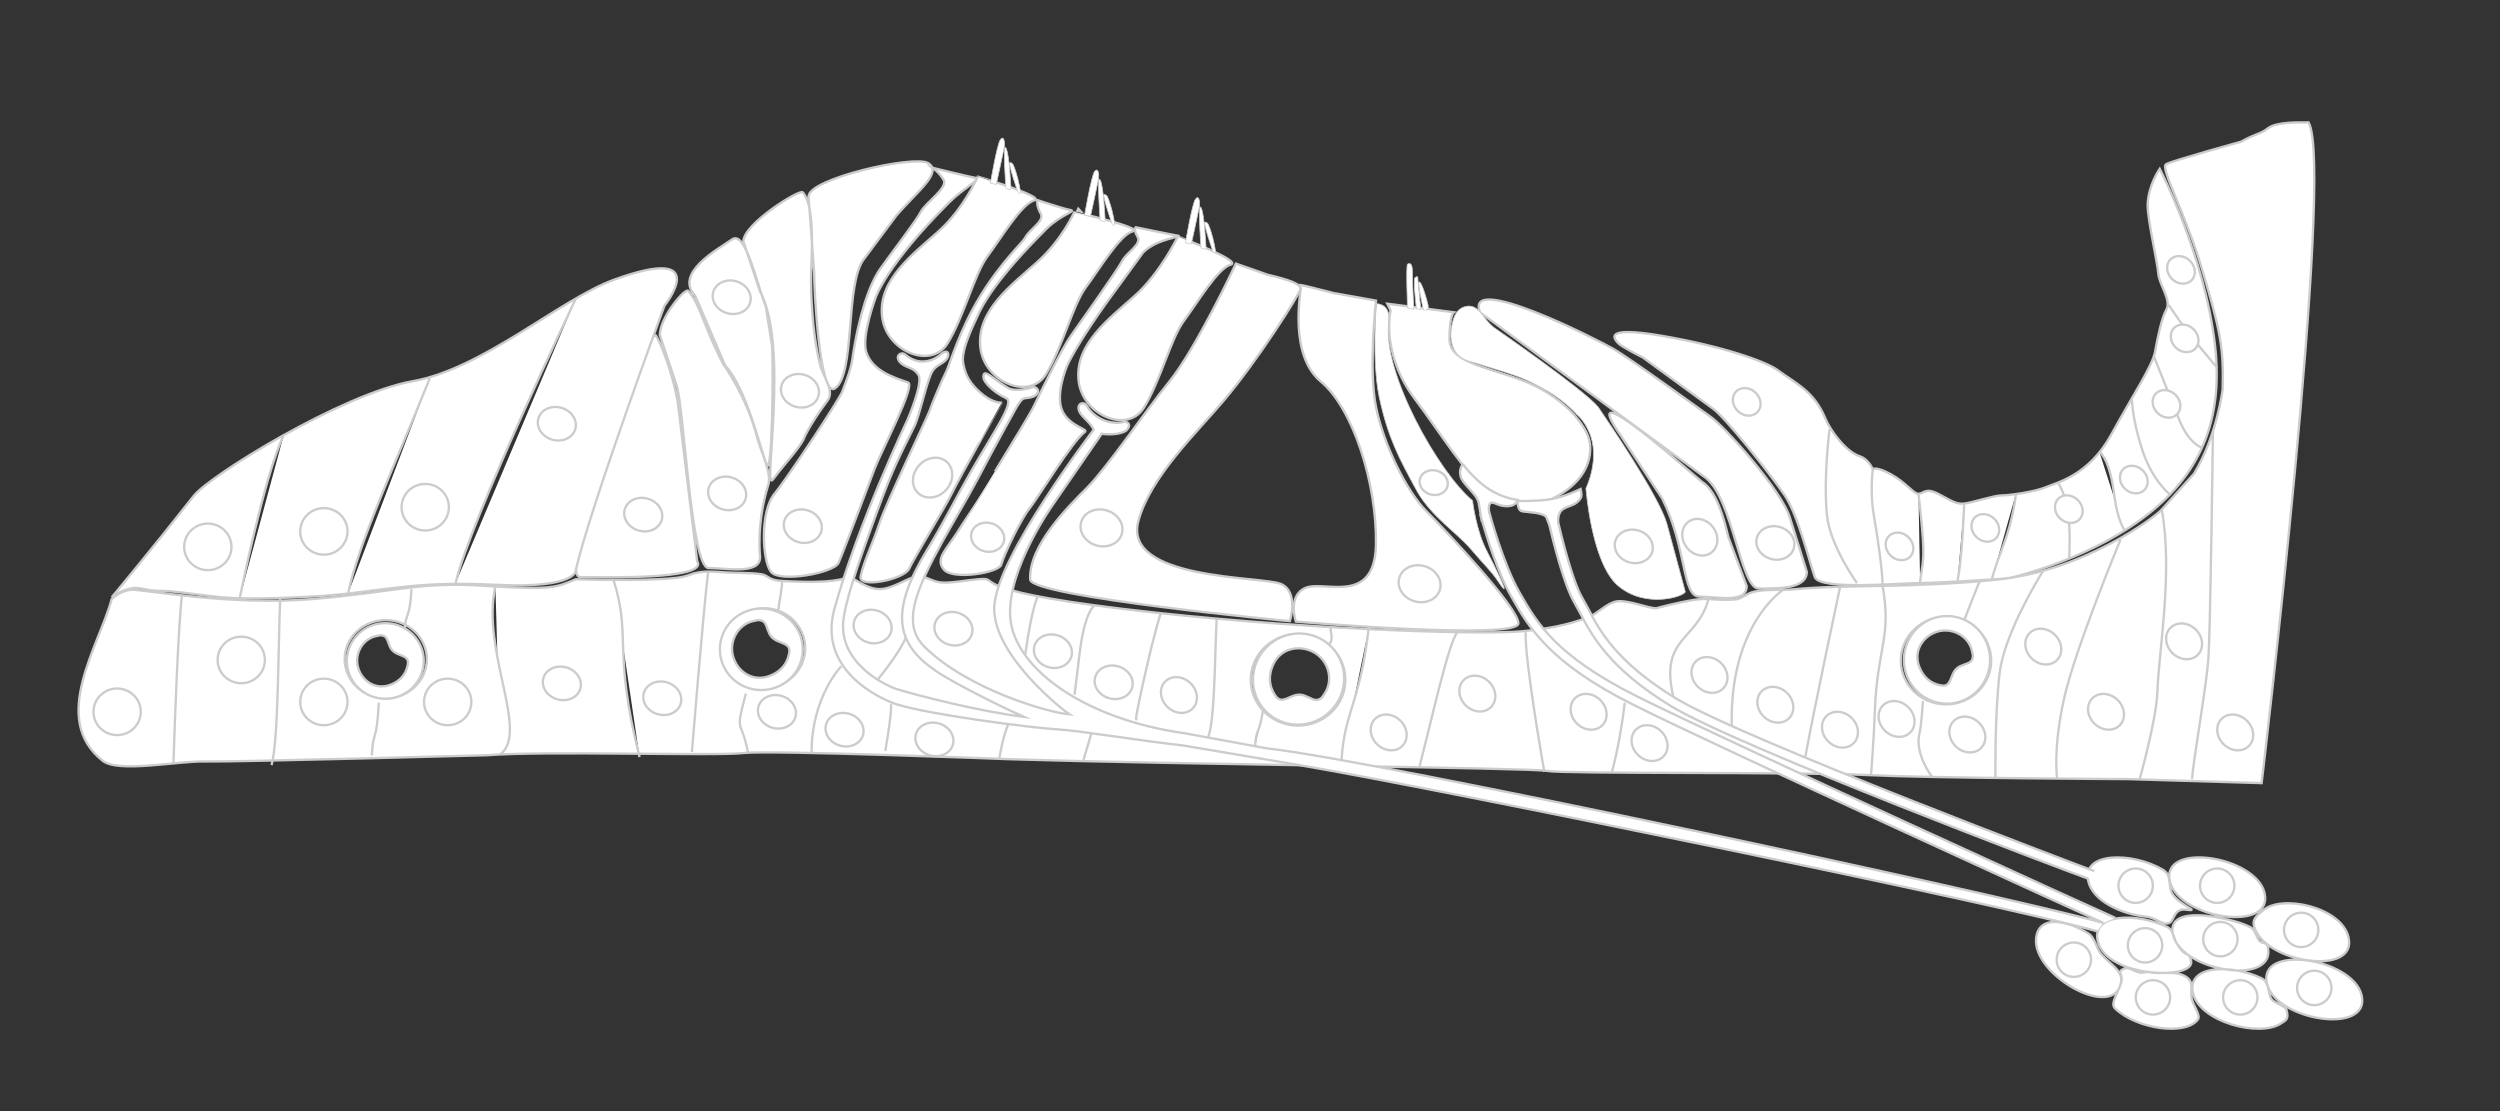 <?xml version="1.0" encoding="utf-8"?>
<!-- Generator: Adobe Illustrator 16.0.0, SVG Export Plug-In . SVG Version: 6.00 Build 0)  -->
<!DOCTYPE svg PUBLIC "-//W3C//DTD SVG 1.1//EN" "http://www.w3.org/Graphics/SVG/1.1/DTD/svg11.dtd">
<svg version="1.1" id="dataset7" class="dataset7" xmlns="http://www.w3.org/2000/svg" viewBox="0 0 3168 1408">
<rect x="0" y="0" width="3168" height="1408" fill="#333333" stroke="none"/>
<path id="Outer_phalangeal_cell_-_body" class="anatomy_id_20" fill="#FFFFFF" stroke="#CCCCCC" d="M1744.196,384.852c0,0-6.083,72.381,3.532,118.286
	c10.975,51.072,24.619,76.896,48.672,120.604c17.901,30.939,50.666,52.438,66.581,71.078c21.266,24.912,26.356,28.418,35.292,41.678
	c21.798,32.432-7.778-26.168-13.884-37.66c-14.14-26.818-18.376-64.41-18.376-64.41C1823.498,599.169,1751.279,472,1759.785,408.5
	C1762.988,384.625,1744.196,384.852,1744.196,384.852z"/>
<path id="Outer_hair_cell_-_body" class="anatomy_id_22" fill="#FFFFFF" stroke="#CCCCCC" stroke-width="3" stroke-miterlimit="10" d="M1435.099,293.239
	c-16.131,4.311-42.938,49.268-59.159,70.949c-16.244,21.775-30.033,77.168-50.823,110.506
	c-20.804,33.266-79.085,9.336-82.979-35.898c-3.907-45.23,38.822-76.965,71.302-105.883c32.467-28.791,48.024-64.377,48.024-64.377
	S1451.126,289.087,1435.099,293.239L1435.099,293.239z M1310.459,254.001c-16.034,4.223-42.936,49.268-59.176,70.951
	c-16.229,21.691-30.038,77.098-50.705,110.43c-20.903,33.361-79.184,9.465-82.964-35.824
	c-3.991-45.354,38.691-77.053,71.157-105.951c32.474-28.811,50.273-69.855,50.273-69.855S1326.48,249.782,1310.459,254.001
	L1310.459,254.001z M1559.473,335.425c-16.13,4.18-42.835,49.156-59.076,70.972c-16.451,21.646-30.023,76.889-50.912,110.282
	c-20.705,33.47-78.985,9.429-82.858-35.825c-3.902-45.337,38.808-76.941,71.15-105.865c32.495-28.783,54.837-75.26,54.837-75.26
	S1575.592,331.171,1559.473,335.425L1559.473,335.425z"/>
<path id="Outer_hair_cell_-_stereocilia" class="anatomy_id_22" fill="#FFFFFF" stroke="#CCCCCC" d="M1255.03,232.168c0,0,8.425-49.285,12.592-55.118
	s6.333,2.5,4.833,10.333s-10,46.307-10,46.307L1255.03,232.168z M1281.122,238.744c-0.333-3.472-2-43.694-6.421-51.194
	s0,51.194,0,51.194S1281.455,242.216,1281.122,238.744z M1293.455,244.473c-0.128-1.338-2.833-16.59-5.833-25.59
	s-3.833-12.333-7.5-12.833s10.131,38.423,10.131,38.423S1293.583,245.811,1293.455,244.473z M1381.828,274.131
	c0,0,8.5-38.473,10-46.307s-0.667-16.167-4.833-10.333s-12.592,55.118-12.592,55.118L1381.828,274.131z M1400.495,279.186
	c-0.333-3.472-2-43.694-6.421-51.194s0,51.194,0,51.194S1400.828,282.658,1400.495,279.186z M1412.828,284.914
	c-0.128-1.338-2.833-16.59-5.833-25.59s-3.833-12.333-7.5-12.833s10.131,38.423,10.131,38.423S1412.956,286.253,1412.828,284.914z
	 M1509.642,309.118c0,0,8.5-38.473,10-46.307s-0.666-16.167-4.834-10.333c-4.166,5.833-12.592,55.118-12.592,55.118
	L1509.642,309.118z M1528.308,314.172c-0.332-3.472-2-43.694-6.42-51.194c-4.422-7.5,0,51.194,0,51.194
	S1528.642,317.645,1528.308,314.172z M1540.642,319.901c-0.129-1.338-2.834-16.59-5.834-25.59s-3.832-12.333-7.5-12.833
	c-3.666-0.5,10.132,38.423,10.132,38.423S1540.769,321.239,1540.642,319.901z"/>
<path id="Inner_hair_cell_-_body" class="anatomy_id_22" fill="#FFFFFF" stroke="#CCCCCC" stroke-width="3" stroke-miterlimit="10" d="M1758,384.852
	l84.209,10.841c0,0-5.434,3.878-5.434,33.508c0,29.614,42.43,34.29,91.856,52.631c49.406,18.34,83.475,56.445,86.123,80.395
	c2.824,25.395-11.287,50.789-43.756,67.709c-32.489,16.951-59.298,5.644-88.971-12.685c-24.133-14.924-55.056-66.292-88.957-111.436
	c-44.014-58.638-30.932-112.438-30.932-112.438L1758,384.852z"/>
<path id="Inner_hair_cell_-_stereocilia" class="anatomy_id_22" fill="#FFFFFF" stroke="#CCCCCC" d="M1783.645,389.745c0,0-2.25-53.417,0-54.917s6.25-2.083,6.084,9.25
	s1.889,48.083,1.889,48.083L1783.645,389.745z M1800.479,392.161c0,0-3.608-33.654-3.655-38.167s-1.095-3.833-3.761-2.083
	s1.825,39.302,1.825,39.302L1800.479,392.161z M1809.729,387.078c-1.43-7.086-8-29.417-11.084-29.652
	c-3.082-0.235,5.266,35.717,5.266,35.717S1811.156,394.164,1809.729,387.078z"/>
<path id="Inner_pillar_cells_-_body" class="anatomy_id_20" fill="#FFFFFF" stroke="#CCCCCC" stroke-width="3" stroke-miterlimit="10" d="
	M1743.649,380.967c0,0-9.797,87.936,0.144,135.395c9.678,47.355,38.839,106.691,64.024,131.735
	c25.053,25.068,116.293,122.121,116.293,141.744c0,21.764-281.989-2.154-281.989-2.154s-11.204-33.088,12.571-42.879
	c23.657-9.719,87.428,23.258,88.928-54.908c1.279-77.952-29.44-172.875-69.856-206.356
	c-40.435-33.486-25.596-111.769-25.596-117.321c0-5.533-16.461-9.861,41.563,5.083L1743.649,380.967z"/>
<path id="Outer_pillar_cells_-_body" class="anatomy_id_20" fill="#FFFFFF" stroke="#CCCCCC" stroke-width="3" stroke-miterlimit="10" d="
	M1566.197,334.022c0,0-50.543,107.727-84.692,149.817c-30.375,37.56-79.013,109.222-104.075,134.267
	c-25.058,25.068-74.067,74.02-71.984,116.277c1.07,21.732,329.018,52.761,329.018,52.761s12.056-37.522-11.729-47.316
	c-23.781-9.723-200.611-4.349-180.146-79.743c14.808-55.131,73.181-111.268,107.161-151.267
	c43.646-51.188,98.246-137.584,98.246-143.139c0-5.533-13.534-11.065-41.824-17.589L1566.197,334.022z"/>
<path id="Hensen_cells_-_body" class="anatomy_id_20" fill="#FFFFFF" stroke="#CCCCCC" stroke-width="3" stroke-miterlimit="10" d="M1017.194,243.691
	c15.189,16.931,11.654,70.51,10.606,104.743c0,0-1.553,61.567,11.406,114.05c3.494,14.229,18.729,32.372,9.633,44.754
	c-26.168,35.606-30.584,49.603-30.584,49.603c-8.48,15.181-20.426,26.448-38.831,50.779
	c-13.603,18.056,21.527-168.902-16.575-239.073l-20.834-62.44C942.017,283.532,1013.413,239.469,1017.194,243.691z M928.011,303.185
	c-18.809,12.844-74.146,43.135-47.042,71.613l38.015,88.544c27.137,28.467,45.206,108.604,52.622,125.544
	c7.407,16.933,8.244-126.854,6.929-149.4l-8.091-51.02C959.598,361.681,944.893,291.603,928.011,303.185z M801.208,478.703
	l-28.675,78.592c-8.327,24.115-59.705,173.968-37.079,173.968c22.616,0,163.142,4.182,148.018-19.928L859.669,516.21
	c-2.011-22.574-17.718-73.906-28.393-90.847C828.254,420.557,807.261,456.11,801.208,478.703z M836.139,424.596l20.81,62.427
	c9.532,22.597,18.333,232.755,40.943,232.755c22.617,0,65.307,8.816,65.307-13.776c0,0-5.112-42.544,10.453-91.923
	c4.633-14.638-10.35-44.246-13.865-58.478c-12.939-52.482-43.19-93.976-43.19-93.976c-25.408-49.028-29.271-76.173-44.468-93.078
	C868.349,364.313,836.139,402,836.139,424.596z M1024.605,248.987l7.062,96.273c0,22.595,7.005,159.097,26.117,147.055
	c26.846-16.916,12.377-135.057,37.777-165.047l40.232-53.95c25.422-29.996,59.739-54.909,40.247-66.643
	C1158.495,196.118,1024.605,226.389,1024.605,248.987z"/>
<path id="Deiter_x2019_s_cells_-_body" class="anatomy_id_20" fill="#FFFFFF" stroke="#CCCCCC" stroke-width="3" stroke-miterlimit="10" d="
	M1108.621,593.24c-6.419,16.906-40.354,107.324-46,120c-5.641,12.697-74.3,25.551-85.597,11.435
	c-11.302-14.088-14.105-76.179,4.236-98.741c18.341-22.563,83.289-121.32,86.111-129.762c2.852-8.476,10.438-25.303,12.708-40.914
	c8.506-57.842,22.221-95.658,34.941-113.998c12.693-18.343,46.22-61.565,51.84-72.853c5.664-11.286,34.649-30.377,29-40.247
	c-5.646-9.878-14.121-15.523-14.121-15.523s45.641,11.268,54.104,12.698c8.46,1.423-14.562,12.695-32.924,31.039l0,0
	c-80.434,80.36-93.268,120.621-93.268,120.621s-18.52,49.226-11.888,69.313c7.595,23,32.737,31.488,52.914,38.354
	C1160.744,488.086,1117.354,570.24,1108.621,593.24z M1308.813,517.311c6.962-14.158,34.937-72.604,47.646-90.964
	c12.686-18.3,59.648-83.915,65.302-95.208c5.644-11.287,25.418-21.173,19.785-31.037c-5.683-9.864-2.393-12.14-2.393-12.14
	s44.969,9.327,53.459,10.717c8.472,1.423-25.667,2.832-44.028,21.173l-32.821,45.179c0,0-42,55.599-61.859,94.775
	c-3.918,7.729-16.731,41.909-7.534,61.266c9.2,19.355,33.173,22.608,28.42,26.168c-16.54,12.423-58.87,82.876-70.167,97
	c-11.308,14.088-32.146,58.023-35.899,71.392c-2.856,10.179-61.632,19.963-72.92,5.839c-11.291-14.099,4.079-25.001,21.652-53.563
	C1217.454,667.906,1302.174,530.816,1308.813,517.311z M1206.425,624.715c-7.771,16.321-48.648,83.183-54.304,95.858
	c-6.094,13.675-65.031,25.757-61.5,9.667c4.5-20.5,14.5-39,24-67.5c9.199-27.599,60.677-134.042,63.5-142.5
	c2.837-8.459,14.452-36.394,21.5-50.5c3.506-6.987,16.411-52.001,42.829-94.996c26.889-43.763,53.641-67.546,56.497-73.233
	c5.635-11.273,25.406-21.174,19.757-31.038c-5.649-9.886-4.243-16.932-4.243-16.932s33.489,11.197,41.956,12.6
	c8.466,1.408-12.306,5.739-30.665,24.097l0,0c-61.808,61.735-80.675,94.936-87.646,111.604
	c-1.824,4.366-20.771,40.969-17.638,57.965c2.134,11.566,5.366,18.768,10.513,25.624c6.359,8.459,22.672,24.931,38.384,24.815
	C1269.363,510.246,1215.402,605.861,1206.425,624.715z"/>
<path id="Inner_sulcus_cells_-_body" class="anatomy_id_21" fill="#FFFFFF" stroke="#CCCCCC" stroke-width="3" stroke-miterlimit="10" d="
	M2660.115,571.965c8.685,7.889,15.565,26.198,19.187,56.192c3.616,29.983,13.033,44.188,13.033,44.188 M2701.487,505.233
	c0,0,0.312,25.951,13.354,65.4c13.032,39.448,35.688,56.693,35.688,56.693 M2729.521,451.843c0,0,19.728,49.311,32.024,80.082
	c12.315,30.782,28.407,35.112,28.407,35.112 M2748.209,386.441c0,0,12.659,18.862,21.35,30.698
	c8.696,11.84,40.121,49.012,40.121,49.012 M2054.222,552.55l52.228,79.357c31.775,63.848,24.693,124.131,47.313,124.131
	c22.624,0,59.658,9.186,59.658-13.408l-23.307-62.057c-5.658-24.009-14.795-58.205-33.187-69.819
	C2152.145,607.708,1990.694,462.268,2054.222,552.55z M2165.697,526.726c18.363,11.636,93.178,95.891,102.722,130.12l21.159,67.709
	c0,22.596-38.439,21.166-61.044,21.166c-22.618,0-32.49-111.776-66.365-139.651l-286.62-210.125
	c-20.281-51.311,146.483,33.34,168.708,46.058C2066.505,454.679,2163.59,525.39,2165.697,526.726z M2318.439,543.936
	c0,0-8.014,61.401-3.358,108.674c3.823,38.85,38.063,86.194,38.063,86.194 M2373.186,594.707c0,0-3.791,29.494,1.276,57.902
	c5.068,28.421,11.133,72.678,11.133,87.669 M2431.075,625.715c0,0,3.475,26.895,5.655,57.685
	c2.168,30.765-2.398,39.292-3.563,54.601 M2488.972,638.125c0,0-1.971,65.875-8.305,97.209 M2554.667,625.349
	c0,0-2.635,29.93-15.666,64.651c-13.032,34.716-14.66,43.106-14.66,43.106 M2622.096,707.067c0,0,2.176-37.88-2.173-61.555
	c-4.337-23.682-11.86-33.502-11.86-33.502 M2721.511,259.644c-0.44,16.537,12.397,72.771,13.485,86.963
	c1.086,14.18,16.854,33.666,10.344,45.481c-6.51,11.823-11.225,36.029-14.472,53.757c-3.263,17.734-27.591,54.146-55.827,105.443
	c-28.244,51.295-68.602,60.247-82.701,66.158c-14.101,5.912-46.063,10.338-55.82,10.338s-36.707,9.167-47.547,10.34
	c-10.852,1.185-16.816-4.128-33.086-12.409c-16.269-8.269-18.301,0-24.812,0c-6.503,0-15.626-14.168-35.144-24.806
	c-19.528-10.637-22.746-6.203-22.746-6.203s-5.039-12.701-16.543-16.537c-18.606-6.204-37.916-34.21-43.411-47.552
	c-14.479-35.156-37.102-44.225-60.562-61.576c-14.71-10.878-70.156-30.457-146.843-43.494c-76.687-13.036-59.444,4.384-55.61,8.985
	c3.834,4.601,31.492,18.405,31.492,18.405l88.139,64.354c13.805,8.373,74.387,84.418,91.801,110.492
	c17.412,26.073,31.923,86.66,38.058,103.531s106.849,7.669,133.945,7.488c27.096-0.18,110.237-5.697,110.237-5.697
	s94.866-20.519,169.439-74.965c74.587-54.446,104.679-125.204,93.406-221.742c-13.153-112.692-69.924-222.527-69.924-222.527
	S2722.179,234.677,2721.511,259.644z"/>
<path id="Claudius_cells_-_body" class="anatomy_id_20" fill="#FFFFFF" stroke="#CCCCCC" stroke-width="3" stroke-miterlimit="10" d="M303.708,758.348
	c0,0,31.292-156.348,55.816-206.957 M441.13,752.146C454,689,499.636,591,544.667,479.289 M577.331,738.907
	c18.698-80.556,152.415-360.654,152.415-360.654 M729.746,721.875c18.698-80.555,112.249-334.531,112.249-334.531
	s63.34-79.046-64.027-32.821c-67.633,24.546-166.348,112.917-254.957,128.55c-88.608,15.634-257.169,119.423-277.423,145.179
	c-53.103,67.527-104.06,128.73-104.06,128.73s10.503-9.281,26.951-11.758c8.75-1.315,18.479,3.422,30.757,3.386
	c26.511-0.08,61.872,7.502,94.251,9.107c32.379,1.605,70.777-0.229,95.013-1.433c50.302-2.497,67.85-6.496,106.234-10.748
	c26.958-2.986,62.992-7.996,133.048-4.508C733.5,746.294,729.746,721.875,729.746,721.875z"/>
<path id="Spiral_ganglia_cells_-_body" class="anatomy_id_19" fill="#FFFFFF" stroke="#CCCCCC" stroke-width="3" stroke-miterlimit="10" d="
	M2779.071,1258.933c-9.007-36.006,47.776-37.738,86.508-19.396c11.048,5.232,7.256,19.003,13.421,27.173
	c3.027,4.012,17.35,8.397,18.5,13c2.905,11.613,0.217,12.696-7.755,17.654C2862.494,1314.314,2788.125,1295.161,2779.071,1258.933z
	 M2753.839,1185.104c-6.946-27.774,26.798-28.392,59.661-21.895c13.93,2.754,27.592,6.311,38.443,11.862
	c6.08,3.11,7.188,12.563,11.057,17.138c3.035,3.591,9.34,1.983,10.52,6.707c1.916,7.662,0.854,13.771-2.382,18.467
	C2852.711,1244.132,2763.793,1224.938,2753.839,1185.104z M2658.382,1192.933c-8.905-35.606,49.39-36.839,88.05-18.118
	c7.81,3.779,7.859,13.691,11.738,20.257c13,22,14.33,7.64,18.33,22.14C2783.359,1242.076,2670.083,1239.759,2658.382,1192.933z
	 M2872.829,1246.933c-12.836-51.319,107.979-33.014,119.681,13.813C3005.347,1312.063,2884.53,1293.759,2872.829,1246.933z
	 M2856.219,1173.374c-2.406-9.622,5.392-14.166,10.781-19.164c23.355-21.658,99.393-5.069,108.898,32.978
	C2988.736,1238.503,2867.92,1220.2,2856.219,1173.374z M2749.838,1117.396c-12.836-51.32,107.979-33.015,119.681,13.813
	C2882.355,1182.525,2761.539,1164.223,2749.838,1117.396z M2646.448,1117.396c-9.627-38.49,55.925-37.815,94.239-15.317
	c12.771,7.499,5.654,21.923,12.791,31.654c11,15,36.257,21.541,16.521,18.977c-15.313-1.99-14.644,13.51-20.5,16.5
	c-8.872,4.53-16.285-6.289-30.079-7.646C2688.384,1158.505,2652.556,1141.835,2646.448,1117.396z M2687.046,1247.949
	c5.501-13.812-6.66-16.402,5.454-20.739c5.227-1.871,11.571,3.354,17.833,5c4.818,1.267,9.47-1.324,14.246-0.234
	c13.899,3.173,32.019-2.761,45.421,5.734c11.51,7.295,4.771,17.585,7.5,28.5c1.986,7.941,11.334,20.751,7.818,25.51
	c-15.737,21.304-77.583,12.25-104.831-13.5C2674.488,1272.551,2680.648,1264.007,2687.046,1247.949z M2580.172,1189.005
	c2.956-28.86,36.585-24.354,65.543-6.479c9.652,5.958,9.979,18.829,17.285,27.018c10.742,12.04,26.339,20.262,25.015,33.168
	C2682.625,1295.334,2575.244,1237.018,2580.172,1189.005z"/>
<path id="Inner_phalangeal_cell_-_body" class="anatomy_id_20" fill="#FFFFFF" stroke="#CCCCCC" d="M1998.055,525.249c0,0,8.208,5.883,15.268,21.262
	c15.534,33.854-3.67,72.438-3.67,72.438c3.62,39.404,14.904,101.23,40.48,123.076c35.824,30.578,85.459,13.078,85.459,7.836
	l-23.287-86.059c-9.535-34.217-74.855-130.182-87.189-148.104c-18.392-22.228-131.389-100.225-131.389-100.225
	c-15.459-11.842-18.158-27.921-33.408-27.603c-6.807,0.9-16,3.75-19.795,21.435c0,0-12.169,41.315,24.189,49.104
	c52.605,16.992,60.209,16.21,99.238,38.892C1985.844,510.797,1998.055,525.249,1998.055,525.249z"/>
<path id="Mesenchyme_cells_-_body" class="anatomy_id_19" fill="#FFFFFF" stroke="#CCCCCC" stroke-width="3" stroke-miterlimit="10" d="M810.456,959.421
	c-34.533-136.668-9.789-152.601-33.305-225.399 M633.9,956.018c37.413-28.258-24.82-132.282-6.119-212.834 M616,742.432
	c-86-5.723-114,7.723-220,16.704c-106,8.982-216-12.981-230-11.725s-24.472,11.725-24.472,11.725
	c-15.834,58.986-78.838,151.632-11.496,204.849c20.032,15.83,93.968,0.17,129.968,0.934s357.63-7.904,357.63-7.904
	c70.497-5.721,289.485,1.222,323.897-2.746c34.412-3.967,337.168,7.781,337.168,7.781c210.067,6.531,661.094,10.851,681.543,14.834
	c20.449,3.984,321.063,1.129,404.396,5.195c83.332,4.066,331.439,5.195,331.439,5.195l169.854,5.092
	c0,0,92.792-777.244,59.552-837.259l-8.769,0.049c0,0-31.613-1.088-42.465,7.186c-10.847,8.277-13.007,5.521-34.703,17.348
	c0,0-86.546,23.848-94.639,28.389s24.096,60.328,46.094,134.969c21.998,74.642,27.111,95.98,25.577,150.238
	c0,0-7.156,58.859-36.299,106.916c0,0-23.444,25.984-40.889,45.506c-8.921,9.982-99.043,77.582-208.344,88.732
	c-111.975,11.422-192.102,5.785-259.585,12.489c-11.472,1.142-32.538-0.422-47.929,2.685c-10.579,2.137-15.795,9.164-24.156,9.969
	c-22.499,2.168-33.213-2.408-51.381,0.385c-23.049,3.541-48.889,10.726-48.889,10.726c-9.267,0.848-36.702-11.24-51.188-8.492
	c-11.859,2.252-23.489,15.453-35.275,20.006c-27.209,10.512-54.562,14.902-82.572,17.639c-54.967,5.367-297.105-2.916-507.66-28.299
	c-210.556-25.383-149.84-40.39-182.77-37.521c-16.078,1.399-32.56,4.744-45.267,4.213c-13.318-0.558-19.955-8.575-31.697-7.782
	c-11.475,0.775-30.622,15.746-47.555,16.064c-16.932,0.317-31.646-14.014-38.059-14.037c-12.823-0.05-15.688,7.848-87.461,3.633
	c-16.276-0.955-15.735-7.336-25.815-8.613c-14.787-1.873-29.215-1.213-42.352-2.045c-17.396-1.1-32.913-2.822-47.804,3.068
	c-9.181,3.631-23.189,4.766-40.232,5.498c-45.691,1.963-103.652,0-103.652,0C705.492,743.889,702,748.153,616,742.432z
	 M1734.196,797.202c-10.649,93.532-30.857,105.533-34.089,165.481 M1590.5,945.153c1.317-22.039,5-14,9.936-44.636
	 M1680.829,818.648c11.437-5.256,4.171-18.053,5.517-24.027 M1530.96,934.458c9.062-23.346,8.354-113.148,10.966-152.055
	 M1470.933,777.04c0,0-6.817,19.018-21.091,82.57c-14.242,63.53-9.414,51.039-9.414,51.039 M1387.128,767.054
	c0,0-12.473,6.968-18.947,60.142c-6.502,53.151-6.502,53.151-6.502,53.151 M1315.101,755.905c0,0-6.969,10.518-16.043,74.059
	 M471.19,957.339c1.316-31.61,6.233-14.953,8.817-67.007 M512.69,799.131c1.316-24.814,6.233-11.738,8.817-52.603 M344.119,969.592
	c9.061-32.419,8.354-157.125,10.966-211.151 M230.438,755.905c0,0-4.64,30.015-10.681,211.348 M1277.385,918.515
	c0,0-6.115,12.435-11.104,43.142 M1382.735,930.141c0,0,0,0-10.278,34.776 M2711.257,987.729c0,0,21.291-74.953,22.569-111.275
	c1.893-52.51,19.938-150.886,5.563-230.748 M1121.82,951.655c9.087-51.857,7.236-59.64,7.236-59.64 M1111.72,861.993
	c32.942-41.068,36.345-55.053,36.345-55.053 M1066.098,844.205c0,0-37.686,39.019-37.626,108.755 M945.196,878.941
	c-14.268,53.159-6.196,29.112,2.881,75.324 M990.754,736.074c1.246,6.579-2.785,20.857-5.14,42.975 M897.318,724.939
	c-6.489,54.452-20.552,228.021-20.552,228.021 M2777.749,987.271c1.317-22.036,18.16-116.719,20.744-153.012
	c2.599-36.295,5.75-288.003,5.75-288.003 M2687.095,683.865c0,0-57.161,137.417-71.434,200.972
	c-14.242,63.531-8.992,100.313-8.992,100.313 M2589.247,723.21c-9.551,14.922-49.56,82.5-55.247,129.21
	c-6.502,53.15-5.344,133.391-5.344,133.391 M2436.756,888.461c0,0-1.997,31.548-4.256,40.192c-7,26.79,16.002,55.891,16.002,55.891
	 M2370.948,982.366c0,0,3.563-44.365,4.842-80.688c2.932-81.375,21.636-93.522,9.805-159.247 M2331.602,744.484
	c0,0-35.319,165.613-44.406,217.474 M2259.71,747.411c0,0-69.063,43.808-65.172,174.771 M2164.999,759.136
	c-14.267,53.16-62.659,48.459-44.512,123.66 M2042.587,978.188c0,0,9.839-33.349,16.328-87.8 M1933.301,801.28
	c-1.293,36.307,23.707,176.905,23.707,176.905 M1846.667,801.28c-11.19,13.463-32.19,109.914-47.753,169.553 M2488.011,788.463
	l20.29-51.568 M1704.875,861.398c0,32.049-26.835,58.028-59.938,58.028c-33.104,0-59.938-25.979-59.938-58.028
	c0-32.051,26.835-58.03,59.938-58.03C1678.041,803.368,1704.875,829.349,1704.875,861.398z M2523.213,837.135
	c0,30.63-25.646,55.46-57.283,55.46s-57.283-24.83-57.283-55.46c0-30.631,25.646-55.461,57.283-55.461
	S2523.213,806.504,2523.213,837.135z M1020.371,821.307c0,27.914-23.372,50.542-52.202,50.542
	c-28.831,0-52.203-22.628-52.203-50.542c0-27.913,23.372-50.541,52.203-50.541C996.999,770.766,1020.371,793.394,1020.371,821.307z
	 M540.915,835.3c0,27.365-23.319,49.549-52.083,49.549c-28.766,0-52.084-22.184-52.084-49.549c0-27.366,23.319-49.549,52.084-49.549
	C517.596,785.751,540.915,807.934,540.915,835.3z"/>
<path id="Neurons" class="anatomy_id_19" fill="#FFFFFF" stroke="#CCCCCC" stroke-width="3" stroke-miterlimit="10" d="M2657.429,1180.069
	c-127.661-35.63-834.881-180.646-1010.308-210.41l-147.787-24.993c-62.17-7.006-131.428-18.755-157.795-20.28
	c-33.941-1.965-160.687-18.311-204.875-31.713c-10.881-3.301-102.095-38.229-79.338-120.926
	c29.795-108.271,92.795-240.043,92.795-240.043s19.713-45.893,14-56.004c-5.939-10.514-14.293-8.563-22.534-15.523
	c-2.461-2.074-5.463-6.913-2.78-10.229c2.031-2.497,5.766-2.762,8.207-0.685c8.901,7.507,17.041,9.504,25.365,8.685
	c11.726-1.148,19.788-8.979,19.884-9.063c8.858-7.667,12.072,0.176,7.108,6.333c-4.964,6.156-12.357,6.929-17.585,14.833
	c-6.827,10.325-16.433,56.363-22.665,69.167c-17.105,35.139-26.653,51.045-48,110c-15.621,43.145-36.821,100.178-41.967,133.387
	c-9.076,58.582,56.456,87.375,67.348,90.675c30.229,9.176,108.068,28.786,160.542,35.043c-10.59-4.566-84.018-39.42-111.922-58.664
	c-50.729-34.984-57.501-75.498-9.501-153.998c19.577-32.019,37.566-68.11,55.359-99c30.42-52.81,54.851-86.969,44.255-91.941
	c-19.031-9-28.612-21.667-28.943-25.795c-1.17-14.598,11.788,1.477,31.829,13.069c10.563,5.203,29.605-1.012,29.727-1.046
	c3.02-1.082,6.348,0.485,7.436,3.506c1.088,3.014-2.7,6.967-5.702,8.063c-12.603,4.615-12.125-3.522-23.459,17.146
	c-5.032,9.176-22.344,39.832-47.567,87.965c-23.037,43.959-68.94,113.817-79.221,157.052c-6.168,25.939-0.521,42.48,12.788,55.483
	c55.14,53.868,156.903,82.989,182.938,85.073c-5.313-3.379-97.691-74.569-95.134-136.413
	c2.601-62.925,125.84-224.048,125.84-224.048c-1.802-7.303-14.127-15.868-17.675-22.555c-1.513-2.844-2.507-8.446,1.234-10.521
	c2.813-1.566,6.358-0.418,7.871,2.417c5.451,10.282,17.151,17.384,25.179,19.732c11.303,3.295,19.93,1.332,20.033,1.279
	c2.797-1.588,6.342-0.625,7.934,2.148c1.595,2.788-1.442,7.333-4.215,8.942c-11.075,6.421-30.015,3.461-30.015,3.461l-60.241,87.48
	c0,0-60.98,84.409-55.578,146.311c5.504,63.062,93.171,127.898,221.539,145.836l103.357,18.996
	c140.414,15.262,932.206,185.547,1060.121,221.238 M2680.638,1163.183c-4.78-1.795-493.618-224.424-605.73-280.495
	c-103.356-51.682-127.197-93.228-148.231-129.892l-1.34-2.34c-20.467-35.606-37.902-100.269-38.07-100.925l-0.183,0.045
	c-0.569-4.111-0.716-8.132,0.374-10.256c2.807-5.464,8.246,0.092,15.789,1.533c7.553,1.453,17.173,0.861,19.999-7.349
	c0,0-19.216-2.239-36.286-13.414c-15.675-10.278-29.93-27.1-31.974-30.554c-2.021-3.464-7.632,7.475-2.919,17.128
	c4.713,9.677,19.718,20.138,21.682,30.462c0.988,5.18,1.965,10.903,2.682,15.313l-0.408,0.111c0.102,0.33,0.478,1.682,1.066,3.816
	c0.34,2.09,0.545,3.477,0.545,3.477l0.468,0.09c5.269,18.354,19.898,66.284,37.149,96.293l1.34,2.351
	c20.765,36.209,46.636,81.243,153.104,134.512c112.659,56.346,590.847,274.656,595.618,276.451 M2653.919,1103.892
	c-4.634-1.612-447.067-168.188-530.435-219.049c-75.895-46.307-96.859-86.558-110.763-113.191l-7.428-13.584
	c-12.493-20.534-26.964-79.847-30.61-95.337c-0.44-3.683-0.375-8.497,1.749-12.758c4.122-8.232,15.459-7.619,22.329-13.799
	c6.872-6.179,5.51-8.929,4.125-16.492c0,0-20.604,10.313-38.469,13.063c-17.866,2.735-41.22,2.044-41.22,2.044
	s-0.682,11.676,5.497,13.061c6.18,1.363,28.361,1.296,31.099,8.179c1.363,3.386,2.659,6.93,3.636,9.678
	c3.861,16.444,18.467,76.291,31.926,98.403l7.055,12.914c14.49,27.793,36.365,69.762,115.021,117.736
	c84.445,51.531,509.552,212.082,528.529,218.623"/>
<path id="capillaries" class="anatomy_id_19" fill="#FFFFFF" stroke="#CCCCCC" stroke-width="3" stroke-miterlimit="10" d="M488.274,789.638
	c26.918,0,48.738,21.452,48.738,47.91c0,26.46-21.82,47.91-48.738,47.91c-26.919,0-48.741-21.45-48.741-47.91
	C439.533,811.09,461.355,789.638,488.274,789.638z M482.131,804.938c-2.801,0.612-5.686,0.978-8.389,1.882
	c-15.083,5.049-24.06,21.705-20.315,37.693c4.046,17.28,21.881,31.215,42.29,22.841c10.995-4.513,18.451-12.339,20.883-24.313
	c1.264-6.217-0.182-8.991-5.984-11.646c-2.188-1.002-4.441-1.857-6.678-2.752c-4.266-1.707-7.624-4.47-9.558-8.666
	c-1.31-2.842-2.253-5.852-3.417-8.764C489.196,806.799,486.908,805.274,482.131,804.938z M2521.798,836.162
	c0,30.673-24.442,55.537-54.592,55.537s-54.593-24.864-54.593-55.537c0-30.674,24.441-55.539,54.593-55.539
	C2497.354,780.623,2521.798,805.488,2521.798,836.162z M2500.156,831c-0.665-3.041-1.06-6.172-2.042-9.106
	c-5.481-16.372-23.561-26.115-40.916-22.051c-18.759,4.391-33.882,23.751-24.794,45.903c4.897,11.936,13.395,20.029,26.394,22.668
	c6.749,1.37,9.761-0.197,12.64-6.497c1.089-2.375,2.018-4.821,2.987-7.248c1.854-4.63,4.854-8.275,9.406-10.373
	c3.087-1.423,6.353-2.446,9.515-3.71C2498.136,838.668,2499.789,836.184,2500.156,831z M1686.059,901.046
	c-22.764,22.764-59.355,23.075-81.729,0.701c-22.375-22.375-22.063-58.968,0.701-81.73c22.764-22.764,59.355-23.077,81.731-0.701
	C1709.136,841.688,1708.822,878.282,1686.059,901.046z M1675.354,883.713c1.804-2.812,3.88-5.486,5.358-8.457
	c8.265-16.579,1.939-37.687-14.311-47.771c-17.563-10.898-43.724-7.687-53.635,16.016c-5.339,12.771-5.032,25.356,2.826,37.22
	c4.079,6.159,7.554,7.254,14.519,4.659c2.626-0.976,5.188-2.127,7.765-3.231c4.919-2.105,9.959-2.597,15.006-0.733
	c3.42,1.262,6.674,2.965,10.03,4.403C1668.003,887.998,1671.143,887.368,1675.354,883.713z M964.767,771.159
	c29.016,0,52.535,23.123,52.535,51.642c0,28.521-23.521,51.643-52.535,51.643c-29.016,0-52.538-23.121-52.538-51.643
	C912.229,794.282,935.751,771.159,964.767,771.159z M960.972,785.681c-3.161,0.691-6.416,1.103-9.466,2.123
	c-17.02,5.697-27.146,24.489-22.922,42.53c4.563,19.499,24.688,35.22,47.716,25.771c12.406-5.092,20.819-13.922,23.563-27.436
	c1.425-7.014-0.205-10.145-6.753-13.138c-2.469-1.131-5.012-2.098-7.534-3.105c-4.813-1.927-8.602-5.044-10.782-9.775
	c-1.479-3.208-2.542-6.604-3.854-9.89C968.943,787.78,966.361,786.063,960.972,785.681z"/>
<path id="Spiral_Ganglia_-_nuclei" fill="#FFFFFF" stroke="#CCCCCC" stroke-width="3" stroke-miterlimit="10" d="M2851.23,1245.942
	c-9.929-6.802-23.491-4.255-30.282,5.659c-6.809,9.938-4.267,23.482,5.659,30.281c9.927,6.801,23.477,4.275,30.283-5.662
	C2863.681,1266.311,2861.154,1252.739,2851.23,1245.942z M2825.998,1172.114c-9.928-6.802-23.491-4.254-30.282,5.66
	c-6.808,9.938-4.266,23.481,5.66,30.28c9.926,6.802,23.476,4.275,30.283-5.662
	C2838.448,1192.48,2835.922,1178.911,2825.998,1172.114z M2730.541,1179.942c-9.928-6.802-23.491-4.255-30.282,5.659
	c-6.808,9.938-4.266,23.482,5.66,30.281c9.926,6.801,23.476,4.275,30.283-5.662
	C2742.991,1200.311,2740.465,1186.739,2730.541,1179.942z M2944.988,1233.942c-9.928-6.802-23.491-4.255-30.282,5.659
	c-6.808,9.938-4.267,23.482,5.66,30.281c9.926,6.801,23.476,4.275,30.282-5.662
	C2957.438,1254.311,2954.912,1240.739,2944.988,1233.942z M2928.378,1160.384c-9.928-6.801-23.491-4.254-30.282,5.66
	c-6.808,9.938-4.266,23.482,5.66,30.281c9.926,6.801,23.477,4.274,30.283-5.662
	C2940.828,1180.751,2938.302,1167.181,2928.378,1160.384z M2821.997,1104.406c-9.928-6.801-23.491-4.254-30.282,5.66
	c-6.808,9.938-4.266,23.481,5.66,30.28c9.926,6.802,23.477,4.275,30.283-5.661
	C2834.447,1124.773,2831.921,1111.203,2821.997,1104.406z M2718.607,1104.406c-9.929-6.801-23.491-4.254-30.282,5.66
	c-6.809,9.938-4.267,23.481,5.659,30.28c9.927,6.802,23.477,4.275,30.283-5.661
	C2731.059,1124.773,2728.531,1111.203,2718.607,1104.406z M2740.541,1245.942c-9.928-6.802-23.491-4.255-30.282,5.659
	c-6.808,9.938-4.266,23.482,5.66,30.281c9.926,6.801,23.476,4.275,30.283-5.662
	C2752.991,1266.311,2750.465,1252.739,2740.541,1245.942z M2645.688,1203.415c-7.021-9.772-20.642-11.993-30.399-4.981
	c-9.783,7.029-12.001,20.632-4.979,30.4c7.021,9.773,20.621,12.009,30.402,4.979
	C2650.467,1226.802,2652.708,1213.182,2645.688,1203.415z"/>
<path id="Mesenchyme_cells_-_nuclei" fill="#FFFFFF" stroke="#CCCCCC" stroke-width="3" stroke-miterlimit="10" d="
	M1007.933,908.732c3.19-11.142-4.685-23.185-17.598-26.9c-12.941-3.711-26.004,2.311-29.187,13.439
	c-3.24,11.151,4.63,23.204,17.557,26.893C991.631,925.902,1004.732,919.871,1007.933,908.732z M862.636,891.566
	c3.19-11.144-4.686-23.187-17.598-26.9c-12.942-3.711-26.004,2.309-29.188,13.439c-3.238,11.151,4.631,23.204,17.559,26.893
	C846.334,908.736,859.435,902.705,862.636,891.566z M735.402,872.709c3.189-11.141-4.687-23.184-17.599-26.9
	c-12.941-3.711-26.004,2.312-29.188,13.439c-3.239,11.154,4.63,23.205,17.558,26.893
	C719.101,889.879,732.201,883.848,735.402,872.709z M1093.611,931.412c3.189-11.144-4.687-23.185-17.599-26.9
	c-12.941-3.711-26.005,2.312-29.188,13.439c-3.239,11.151,4.63,23.205,17.557,26.893
	C1077.311,948.582,1090.41,942.551,1093.611,931.412z M1231.583,803.434c3.19-11.143-4.687-23.186-17.598-26.899
	c-12.942-3.713-26.005,2.309-29.188,13.438c-3.239,11.152,4.63,23.203,17.559,26.892
	C1215.281,820.602,1228.382,814.572,1231.583,803.434z M1129.183,800.662c3.19-11.144-4.686-23.185-17.598-26.9
	c-12.942-3.711-26.005,2.312-29.188,13.439c-3.238,11.151,4.631,23.203,17.559,26.891
	C1112.881,817.832,1125.98,811.801,1129.183,800.662z M1207.471,943.668c3.207-11.145-4.667-23.168-17.596-26.9
	c-12.942-3.713-26.013,2.308-29.195,13.449c-3.238,11.133,4.646,23.18,17.569,26.889
	C1191.169,960.838,1204.271,954.822,1207.471,943.668z M1434.646,871.348c3.207-11.145-4.668-23.17-17.597-26.901
	c-12.941-3.711-26.013,2.309-29.193,13.451c-3.24,11.133,4.645,23.18,17.567,26.889
	C1418.345,888.518,1431.449,882.5,1434.646,871.348z M1357.64,831.945c3.207-11.146-4.667-23.17-17.596-26.902
	c-12.942-3.711-26.013,2.309-29.194,13.449c-3.24,11.135,4.645,23.182,17.568,26.889
	C1341.338,849.113,1354.441,843.098,1357.64,831.945z M1511.433,897.678c8.071-8.326,6.777-22.641-2.877-32.016
	c-9.676-9.363-24.041-10.197-32.091-1.861c-8.094,8.301-6.802,22.642,2.859,31.992
	C1488.97,905.164,1503.365,906.016,1511.433,897.678z M1777.238,945.082c8.072-8.326,6.776-22.641-2.877-32.016
	c-9.676-9.361-24.041-10.195-32.09-1.861c-8.095,8.301-6.803,22.641,2.858,31.994
	C1754.776,952.568,1769.172,953.42,1777.238,945.082z M1889.566,895.863c8.07-8.326,6.776-22.642-2.877-32.015
	c-9.677-9.362-24.041-10.196-32.092-1.862c-8.094,8.301-6.801,22.641,2.859,31.994
	C1867.104,903.35,1881.499,904.201,1889.566,895.863z M2030.582,918.945c8.071-8.326,6.777-22.642-2.878-32.017
	c-9.675-9.362-24.041-10.196-32.09-1.86c-8.095,8.301-6.802,22.641,2.858,31.991C2008.12,926.432,2022.515,927.283,2030.582,918.945
	z M2107.814,958.611c8.07-8.326,6.776-22.642-2.879-32.017c-9.676-9.36-24.041-10.196-32.09-1.86
	c-8.095,8.301-6.802,22.641,2.859,31.991C2085.352,966.098,2099.747,966.949,2107.814,958.611z M2183.762,872.252
	c8.071-8.326,6.777-22.641-2.878-32.014c-9.676-9.363-24.041-10.197-32.09-1.863c-8.094,8.301-6.801,22.641,2.858,31.994
	C2161.3,879.738,2175.694,880.592,2183.762,872.252z M2267.21,909.996c8.071-8.326,6.777-22.641-2.877-32.016
	c-9.676-9.363-24.041-10.197-32.091-1.863c-8.094,8.303-6.801,22.643,2.858,31.994
	C2244.747,917.482,2259.143,918.334,2267.21,909.996z M2349.094,941.625c8.071-8.326,6.777-22.641-2.877-32.016
	c-9.676-9.363-24.041-10.197-32.091-1.861c-8.094,8.301-6.801,22.641,2.858,31.992
	C2326.632,949.109,2341.025,949.963,2349.094,941.625z M2420.829,928.008c8.071-8.326,6.777-22.641-2.878-32.014
	c-9.676-9.363-24.041-10.197-32.09-1.863c-8.094,8.301-6.801,22.642,2.858,31.994
	C2398.366,935.494,2412.762,936.348,2420.829,928.008z M2510.523,947.736c8.071-8.326,6.777-22.642-2.877-32.017
	c-9.677-9.36-24.041-10.194-32.091-1.86c-8.094,8.301-6.802,22.641,2.859,31.994
	C2488.063,955.223,2502.457,956.074,2510.523,947.736z M2606.74,836.324c8.07-8.326,6.777-22.642-2.877-32.017
	c-9.676-9.36-24.041-10.194-32.092-1.86c-8.094,8.301-6.801,22.641,2.859,31.992C2584.278,843.811,2598.673,844.662,2606.74,836.324
	z M2686.246,918.945c8.071-8.326,6.777-22.642-2.878-32.017c-9.676-9.362-24.041-10.196-32.09-1.86
	c-8.095,8.301-6.802,22.641,2.858,31.991C2663.783,926.432,2678.179,927.283,2686.246,918.945z M2785.189,829.65
	c8.07-8.326,6.777-22.642-2.877-32.017c-9.677-9.36-24.041-10.196-32.091-1.86c-8.095,8.301-6.802,22.641,2.858,31.991
	C2762.729,837.137,2777.122,837.988,2785.189,829.65z M2849.965,945.084c8.071-8.326,6.777-22.641-2.878-32.016
	c-9.676-9.361-24.041-10.197-32.09-1.861c-8.094,8.301-6.801,22.641,2.858,31.992
	C2827.502,952.57,2841.896,953.422,2849.965,945.084z M380.425,889.5c0,16.279,13.411,29.49,29.982,29.49
	c16.542,0,29.956-13.211,29.956-29.49c0-16.313-13.414-29.508-29.956-29.508C393.836,859.992,380.425,873.188,380.425,889.5z
	 M537.341,889.5c0,16.279,13.411,29.49,29.982,29.49c16.542,0,29.956-13.211,29.956-29.49c0-16.313-13.414-29.508-29.956-29.508
	C550.752,859.992,537.341,873.188,537.341,889.5z M275.74,836.297c0,16.279,13.411,29.49,29.982,29.49
	c16.542,0,29.956-13.211,29.956-29.49c0-16.313-13.414-29.508-29.956-29.508C289.151,806.789,275.74,819.984,275.74,836.297z
	 M118.443,902.012c0,16.279,13.411,29.49,29.982,29.49c16.542,0,29.956-13.211,29.956-29.49c0-16.313-13.414-29.508-29.956-29.508
	C131.854,872.504,118.443,885.699,118.443,902.012z"/>
<path id="Inner_hair_cell_-_nucleus" fill="#FFFFFF" stroke="#FFFFFF" stroke-width="3" stroke-miterlimit="10" d="
	M1976.736,565.364c0,26.764-21.738,48.535-48.366,48.535c-26.645,0-48.416-21.771-48.416-48.535
	c0-26.611,21.771-48.246,48.416-48.246C1954.998,517.118,1976.736,538.752,1976.736,565.364z"/>
<path id="Outer_hair_cell_-_nuclei" fill="#FFFFFF" stroke="#FFFFFF" stroke-width="3" stroke-miterlimit="10" d="M1418.053,434.762
	c-19.142,0-34.854,15.715-34.854,34.993c0,19.434,15.713,35.133,34.854,35.133c19.426,0,35.13-15.7,35.13-35.133
	C1453.183,450.477,1437.479,434.762,1418.053,434.762z M1296.514,402.63c-19.323,0-35.192,15.868-35.192,35.332
	c0,19.619,15.87,35.476,35.192,35.476c19.626,0,35.479-15.856,35.479-35.476C1331.993,418.498,1316.14,402.63,1296.514,402.63z
	 M1169.764,365.108c-19.285,0-35.115,15.838-35.115,35.251c0,19.576,15.83,35.394,35.115,35.394
	c19.569,0,35.386-15.817,35.386-35.394C1205.148,380.946,1189.333,365.108,1169.764,365.108z"/>
<path id="Deiter_x2019_s_cells_-_nuclei" fill="#FFFFFF" stroke="#CCCCCC" stroke-width="3" stroke-miterlimit="10" d="
	M1199.961,585.496c-9.405-8.65-25.146-6.832-35.189,4.072c-10.031,10.917-10.563,26.764-1.166,35.393
	c9.397,8.688,25.162,6.87,35.191-4.055C1208.843,610.017,1209.357,594.139,1199.961,585.496z M1040.705,673.5
	c3.189-11.141-4.687-23.184-17.598-26.898c-12.942-3.713-26.006,2.31-29.188,13.439c-3.239,11.152,4.63,23.203,17.558,26.891
	C1024.403,690.67,1037.503,684.641,1040.705,673.5z M1271.968,686.634c2.783-9.719-4.068-20.2-15.328-23.436
	c-11.262-3.233-22.656,1.998-25.433,11.698c-2.8,9.707,4.046,20.218,15.319,23.445
	C1257.78,701.584,1269.189,696.337,1271.968,686.634z"/>
<path id="Hensen_cells_-_nuclei" fill="#FFFFFF" stroke="#CCCCCC" stroke-width="3" stroke-miterlimit="10" d="M944.837,631.987
	c3.207-11.146-4.667-23.168-17.596-26.9c-12.942-3.713-26.013,2.307-29.195,13.449c-3.239,11.133,4.646,23.18,17.569,26.889
	C928.535,649.157,941.64,643.139,944.837,631.987z M838.519,658.868c3.208-11.156-4.675-23.172-17.595-26.89
	c-12.926-3.721-26.013,2.285-29.205,13.438c-3.216,11.125,4.668,23.174,17.588,26.889
	C822.223,676.02,835.317,670.018,838.519,658.868z M950.634,383.395c3.19-11.148-4.682-23.182-17.596-26.9
	c-12.943-3.709-26.007,2.297-29.188,13.439c-3.24,11.133,4.628,23.191,17.56,26.893C934.332,400.553,947.433,394.54,950.634,383.395
	z M1037.124,501.901c3.188-11.144-4.676-23.168-17.607-26.888c-12.936-3.717-26.006,2.3-29.188,13.433
	c-3.232,11.147,4.646,23.203,17.565,26.897C1020.818,519.084,1033.911,513.051,1037.124,501.901z"/>
<path id="Inner_pillar_cells_-_nucleus" fill="#FFFFFF" stroke="#CCCCCC" stroke-width="3" stroke-miterlimit="10" d="
	M1824.696,747.111c3.523-12.266-5.151-25.535-19.386-29.633c-14.259-4.098-28.654,2.533-32.162,14.81
	c-3.565,12.281,5.102,25.562,19.343,29.636C1806.729,766.031,1821.164,759.412,1824.696,747.111z"/>
<path id="Outer_pillar_cells_-_nucleus" fill="#FFFFFF" stroke="#CCCCCC" stroke-width="3" stroke-miterlimit="10" d="
	M1421.626,676.375c3.515-12.275-5.146-25.533-19.402-29.639c-14.245-4.099-28.641,2.533-32.159,14.813
	c-3.551,12.293,5.099,25.562,19.366,29.619C1403.654,695.29,1418.092,688.667,1421.626,676.375z"/>
<path id="Outer_sulcus_-_nuclei" fill="#FFFFFF" stroke="#CCCCCC" stroke-width="3" stroke-miterlimit="10" d="M2717.452,620.771
	c6.228-6.426,5.229-17.47-2.22-24.702c-7.467-7.225-18.551-7.868-24.761-1.438c-6.245,6.404-5.248,17.469,2.205,24.686
	C2700.121,626.547,2711.229,627.205,2717.452,620.771z M2758.884,524.866c6.229-6.425,5.229-17.469-2.22-24.702
	c-7.466-7.224-18.55-7.868-24.76-1.438c-6.245,6.404-5.248,17.47,2.205,24.686C2741.553,530.642,2752.659,531.3,2758.884,524.866z
	 M2781.839,441.838c6.229-6.425,5.229-17.469-2.22-24.702c-7.466-7.224-18.55-7.868-24.76-1.437
	c-6.245,6.403-5.248,17.469,2.205,24.685C2764.508,447.614,2775.614,448.272,2781.839,441.838z M2777.23,355.065
	c6.229-6.424,5.229-17.469-2.22-24.701c-7.466-7.224-18.55-7.867-24.76-1.438c-6.245,6.404-5.248,17.469,2.205,24.685
	C2759.9,360.843,2771.007,361.5,2777.23,355.065z M2635.1,658.236c6.228-6.426,5.229-17.47-2.221-24.702
	c-7.466-7.225-18.55-7.868-24.76-1.438c-6.245,6.404-5.248,17.47,2.205,24.686C2617.768,664.011,2628.874,664.669,2635.1,658.236z
	 M2529.321,682.03c6.228-6.424,5.229-17.47-2.22-24.701c-7.467-7.225-18.551-7.868-24.761-1.438
	c-6.245,6.404-5.248,17.47,2.205,24.687C2511.99,687.806,2523.097,688.463,2529.321,682.03z M2420.563,705.463
	c6.228-6.424,5.229-17.469-2.221-24.701c-7.466-7.224-18.55-7.867-24.76-1.437c-6.245,6.403-5.248,17.469,2.205,24.685
	C2403.23,711.241,2414.337,711.898,2420.563,705.463z M2226.918,522.324c6.229-6.425,5.229-17.469-2.22-24.702
	c-7.466-7.223-18.55-7.867-24.761-1.437c-6.244,6.404-5.248,17.47,2.205,24.685C2209.587,528.1,2220.693,528.758,2226.918,522.324z
	 M2168.461,700.37c9.336-6.887,10.43-21.229,2.446-32.063c-7.992-10.825-22.02-14.016-31.338-7.127
	c-9.345,6.855-10.444,21.228-2.454,32.043C2145.076,704.051,2159.127,707.258,2168.461,700.37z M2273.122,694.768
	c3.19-11.157-4.672-23.182-17.606-26.901c-12.937-3.717-25.994,2.297-29.195,13.449c-3.213,11.145,4.641,23.192,17.584,26.896
	C2256.809,711.934,2269.908,705.92,2273.122,694.768z"/>
<path id="Claudius_cells_-_nuclei" fill="#FFFFFF" stroke="#CCCCCC" stroke-width="3" stroke-miterlimit="10" d="M729.037,543.694
	c3.189-11.143-4.687-23.186-17.598-26.9c-12.942-3.712-26.006,2.31-29.188,13.439c-3.239,11.152,4.63,23.203,17.557,26.892
	C712.735,560.863,725.836,554.833,729.037,543.694z M508.875,642.756c0,16.281,13.411,29.492,29.982,29.492
	c16.542,0,29.955-13.211,29.955-29.492c0-16.311-13.413-29.506-29.955-29.506C522.286,613.25,508.875,626.446,508.875,642.756z
	 M233.382,692.984c0,16.28,13.411,29.491,29.982,29.491c16.542,0,29.956-13.211,29.956-29.491c0-16.312-13.414-29.506-29.956-29.506
	C246.793,663.479,233.382,676.674,233.382,692.984z M380.425,673.412c0,16.281,13.411,29.492,29.982,29.492
	c16.542,0,29.956-13.211,29.956-29.492c0-16.312-13.414-29.506-29.956-29.506C393.836,643.906,380.425,657.101,380.425,673.412z"/>
<path id="Inner_phalangeal_cell_-_nuclei" fill="#FFFFFF" stroke="#CCCCCC" stroke-width="3" stroke-miterlimit="10" d="
	M2093.729,699.115c3.188-11.143-4.675-23.18-17.608-26.889c-12.932-3.715-25.994,2.289-29.195,13.432
	c-3.222,11.134,4.641,23.181,17.575,26.896C2077.413,716.279,2090.516,710.27,2093.729,699.115z"/>
<path id="Outer_phalangeal_cell_-_nuclei" fill="#FFFFFF" stroke="#CCCCCC" stroke-width="3" stroke-miterlimit="10" d="
	M1834.147,616.548c2.364-8.261-3.466-17.185-13.054-19.934c-9.588-2.754-19.271,1.697-21.645,9.958
	c-2.389,8.254,3.44,17.185,13.029,19.939C1822.052,629.272,1831.766,624.817,1834.147,616.548z"/>
</svg>
